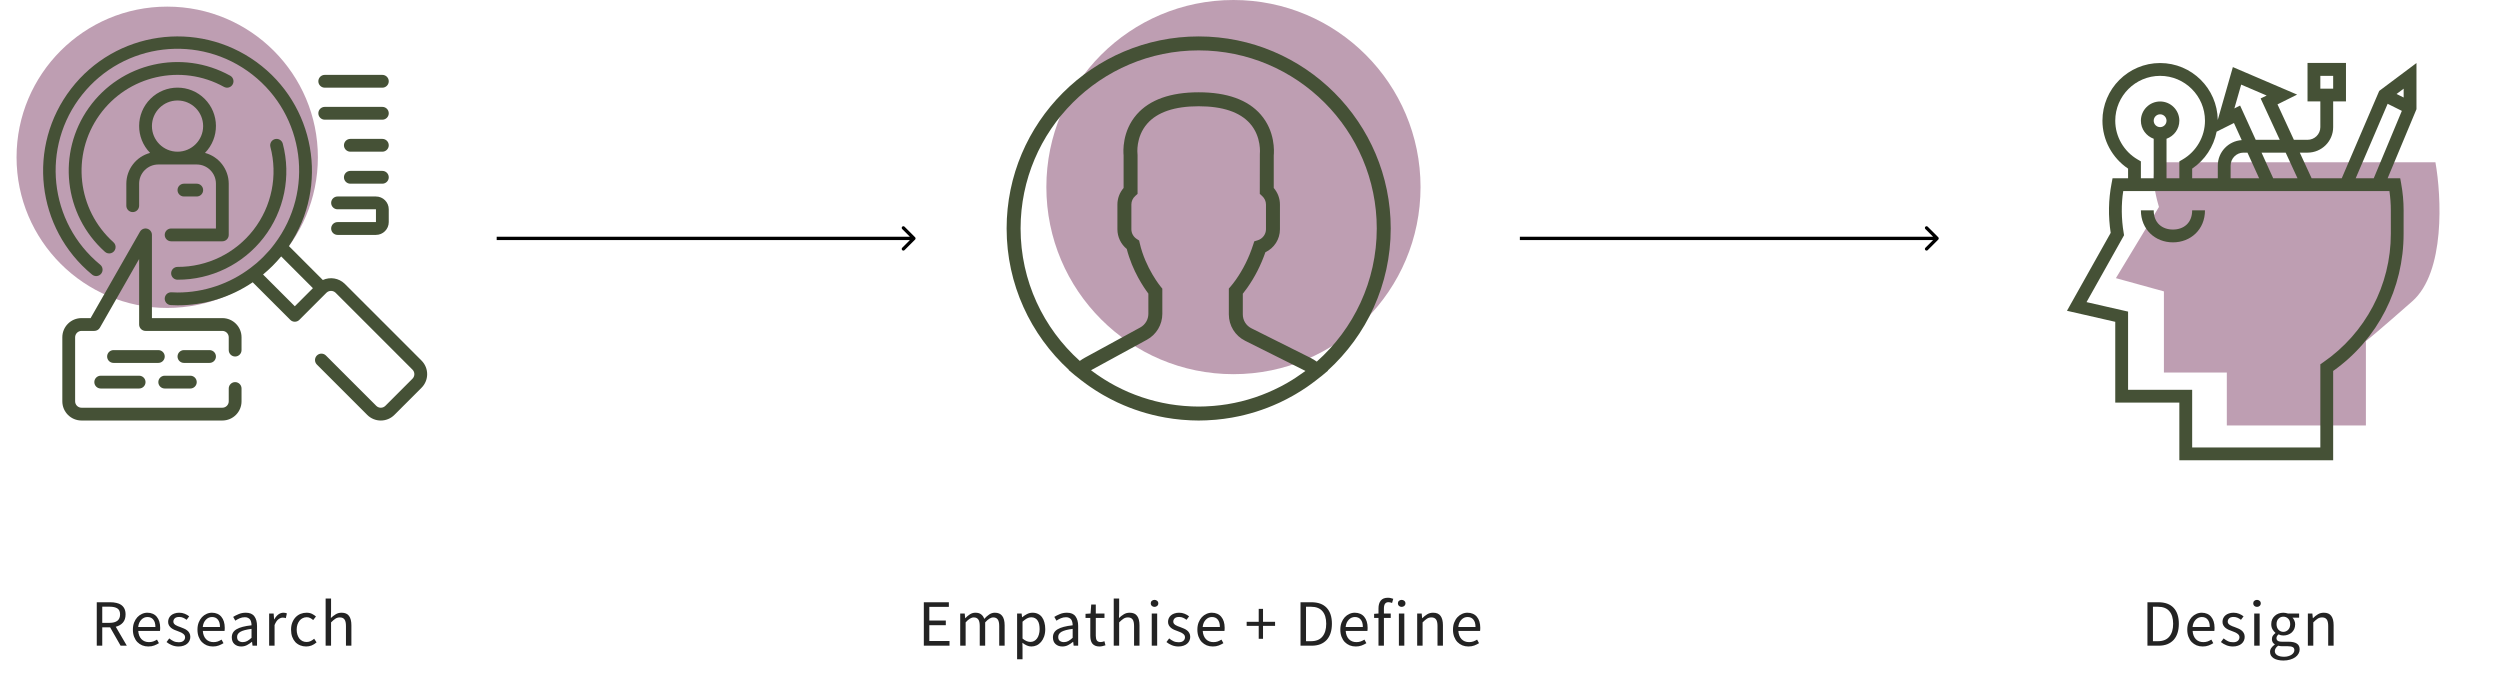 <svg width="755" height="210" viewBox="0 0 755 210" fill="none" xmlns="http://www.w3.org/2000/svg">
<circle cx="50.5" cy="47.5" r="45.5" fill="#BE9EB2"/>
<g clip-path="url(#clip0)">
<path d="M49.749 70.94C49.749 72.007 50.615 72.873 51.682 72.873H67.146C68.214 72.873 69.079 72.007 69.079 70.94V55.476C69.062 51.111 66.121 47.3 61.904 46.176C66.362 41.622 66.31 34.323 61.787 29.833C57.265 25.344 49.967 25.344 45.444 29.833C40.922 34.323 40.87 41.622 45.328 46.176C41.109 47.3 38.169 51.111 38.151 55.476V62.121C38.151 63.189 39.017 64.054 40.084 64.054C41.152 64.054 42.017 63.189 42.017 62.121V55.476C42.017 52.273 44.614 49.677 47.816 49.677H59.414C62.618 49.677 65.213 52.273 65.213 55.476V69.007H51.682C50.615 69.007 49.749 69.872 49.749 70.94ZM53.615 30.347C57.886 30.347 61.347 33.809 61.347 38.079C61.347 42.349 57.886 45.811 53.615 45.811C49.345 45.811 45.883 42.349 45.883 38.079C45.883 33.809 49.345 30.347 53.615 30.347Z" fill="#455136"/>
<path d="M59.414 59.342C60.482 59.342 61.347 58.476 61.347 57.409C61.347 56.341 60.482 55.476 59.414 55.476H55.548C54.481 55.476 53.615 56.341 53.615 57.409C53.615 58.476 54.481 59.342 55.548 59.342H59.414Z" fill="#455136"/>
<path d="M127.303 108.896L104.067 85.66C102.305 83.986 99.704 83.551 97.495 84.561L87.25 74.317C99.521 56.153 95.155 31.527 77.386 18.689C59.617 5.851 34.866 9.44 21.475 26.795C8.084 44.151 10.891 69.003 27.816 82.934C28.64 83.613 29.859 83.496 30.538 82.671C31.217 81.847 31.099 80.628 30.275 79.95C14.706 67.197 12.28 44.298 24.834 28.568C37.387 12.838 60.254 10.122 76.142 22.475C92.03 34.828 95.035 57.659 82.885 73.702C82.421 74.317 81.95 74.922 81.448 75.503C81.406 75.556 81.358 75.602 81.313 75.654C80.189 76.948 78.975 78.162 77.681 79.286C77.621 79.339 77.565 79.397 77.504 79.448C76.924 79.942 76.332 80.415 75.727 80.866C69.373 85.709 61.605 88.334 53.615 88.337C53.003 88.337 52.394 88.305 51.789 88.273C50.722 88.214 49.809 89.032 49.749 90.1C49.691 91.167 50.509 92.08 51.577 92.139C52.255 92.175 52.929 92.208 53.615 92.208C61.709 92.217 69.618 89.793 76.317 85.249L87.665 96.598C88.421 97.353 89.644 97.353 90.399 96.598L98.6 88.397C99.366 87.668 100.569 87.668 101.335 88.397L124.57 111.635C125.323 112.389 125.323 113.612 124.57 114.366L116.371 122.568C116.008 122.931 115.515 123.135 115.003 123.135C114.489 123.135 113.998 122.931 113.635 122.568L98.407 107.34C97.648 106.607 96.443 106.618 95.698 107.363C94.952 108.109 94.942 109.314 95.674 110.073L110.902 125.301C113.166 127.566 116.839 127.566 119.104 125.301L127.303 117.101C129.568 114.837 129.568 111.164 127.303 108.9V108.896ZM84.909 77.436L94.499 87.026L89.032 92.494L79.441 82.903C81.431 81.258 83.262 79.427 84.909 77.436Z" fill="#455136"/>
<path d="M53.615 80.605C52.548 80.605 51.682 81.47 51.682 82.538C51.682 83.605 52.548 84.471 53.615 84.471C63.789 84.504 73.4 79.808 79.626 71.762C85.852 63.716 87.986 53.234 85.402 43.395C85.135 42.361 84.081 41.739 83.046 42.006C82.013 42.272 81.391 43.328 81.658 44.361C83.945 53.042 82.066 62.295 76.572 69.395C71.077 76.497 62.594 80.639 53.615 80.605Z" fill="#455136"/>
<path d="M69.514 22.857C54.899 14.755 36.529 18.921 26.838 32.536C17.148 46.15 19.227 64.871 31.668 76.027C32.181 76.502 32.908 76.663 33.573 76.45C34.236 76.237 34.735 75.682 34.875 74.999C35.016 74.315 34.777 73.609 34.251 73.151C23.283 63.305 21.455 46.795 30.001 34.788C38.548 22.779 54.747 19.101 67.642 26.239C68.575 26.756 69.752 26.419 70.269 25.484C70.787 24.551 70.449 23.374 69.514 22.857Z" fill="#455136"/>
<path d="M30.419 113.465C29.352 113.465 28.486 114.331 28.486 115.398C28.486 116.466 29.352 117.331 30.419 117.331H42.017C43.085 117.331 43.95 116.466 43.95 115.398C43.95 114.331 43.085 113.465 42.017 113.465H30.419Z" fill="#455136"/>
<path d="M67.146 96.069H45.883V70.94C45.887 70.062 45.298 69.293 44.451 69.066C43.603 68.839 42.708 69.212 42.273 69.973L27.365 96.069H24.621C21.418 96.069 18.822 98.665 18.822 101.867V121.197C18.822 124.4 21.418 126.996 24.621 126.996H67.146C70.35 126.996 72.945 124.4 72.945 121.197V117.331C72.945 116.264 72.08 115.398 71.012 115.398C69.945 115.398 69.079 116.264 69.079 117.331V121.197C69.079 122.265 68.214 123.13 67.146 123.13H24.621C23.553 123.13 22.688 122.265 22.688 121.197V101.867C22.688 100.8 23.553 99.934 24.621 99.934H28.486C29.178 99.936 29.818 99.567 30.165 98.968L42.017 78.219V98.001C42.017 99.069 42.883 99.934 43.95 99.934H67.146C68.214 99.934 69.079 100.8 69.079 101.867V105.733C69.079 106.801 69.945 107.666 71.012 107.666C72.08 107.666 72.945 106.801 72.945 105.733V101.867C72.945 98.665 70.35 96.069 67.146 96.069Z" fill="#455136"/>
<path d="M49.749 107.666C49.749 106.599 48.884 105.733 47.816 105.733H34.285C33.218 105.733 32.352 106.599 32.352 107.666C32.352 108.734 33.218 109.599 34.285 109.599H47.816C48.884 109.599 49.749 108.734 49.749 107.666Z" fill="#455136"/>
<path d="M65.213 107.666C65.213 106.599 64.348 105.733 63.28 105.733H55.548C54.481 105.733 53.615 106.599 53.615 107.666C53.615 108.734 54.481 109.599 55.548 109.599H63.28C64.348 109.599 65.213 108.734 65.213 107.666Z" fill="#455136"/>
<path d="M49.749 117.331H57.481C58.549 117.331 59.414 116.466 59.414 115.398C59.414 114.331 58.549 113.465 57.481 113.465H49.749C48.682 113.465 47.816 114.331 47.816 115.398C47.816 116.466 48.682 117.331 49.749 117.331Z" fill="#455136"/>
<path d="M98.074 26.481H115.471C116.538 26.481 117.404 25.615 117.404 24.548C117.404 23.48 116.538 22.615 115.471 22.615H98.074C97.007 22.615 96.141 23.48 96.141 24.548C96.141 25.615 97.007 26.481 98.074 26.481Z" fill="#455136"/>
<path d="M98.074 36.146H115.471C116.538 36.146 117.404 35.28 117.404 34.213C117.404 33.145 116.538 32.28 115.471 32.28H98.074C97.007 32.28 96.141 33.145 96.141 34.213C96.141 35.28 97.007 36.146 98.074 36.146Z" fill="#455136"/>
<path d="M115.471 41.945H105.806C104.739 41.945 103.873 42.81 103.873 43.878C103.873 44.945 104.739 45.811 105.806 45.811H115.471C116.539 45.811 117.404 44.945 117.404 43.878C117.404 42.81 116.539 41.945 115.471 41.945Z" fill="#455136"/>
<path d="M115.471 51.61H105.806C104.739 51.61 103.873 52.475 103.873 53.543C103.873 54.61 104.739 55.476 105.806 55.476H115.471C116.539 55.476 117.404 54.61 117.404 53.543C117.404 52.475 116.539 51.61 115.471 51.61Z" fill="#455136"/>
<path d="M101.94 67.074C100.873 67.074 100.007 67.939 100.007 69.007C100.007 70.074 100.873 70.94 101.94 70.94H113.538C115.673 70.94 117.404 69.209 117.404 67.074V63.208C117.404 61.073 115.673 59.342 113.538 59.342H101.94C100.873 59.342 100.007 60.207 100.007 61.275C100.007 62.342 100.873 63.208 101.94 63.208H113.538V67.074H101.94Z" fill="#455136"/>
</g>
<path d="M29.221 195V181.88H33.322C33.988 181.88 34.602 181.947 35.161 182.08C35.735 182.2 36.221 182.407 36.621 182.7C37.035 182.993 37.355 183.373 37.581 183.84C37.808 184.307 37.922 184.88 37.922 185.56C37.922 186.587 37.655 187.407 37.121 188.02C36.588 188.633 35.868 189.053 34.962 189.28L38.301 195H36.422L33.261 189.46H30.881V195H29.221ZM30.881 188.1H33.081C34.108 188.1 34.895 187.893 35.441 187.48C35.988 187.053 36.261 186.413 36.261 185.56C36.261 184.693 35.988 184.087 35.441 183.74C34.895 183.393 34.108 183.22 33.081 183.22H30.881V188.1ZM44.793 195.24C44.14 195.24 43.526 195.127 42.953 194.9C42.393 194.66 41.9 194.327 41.473 193.9C41.06 193.46 40.733 192.927 40.493 192.3C40.253 191.673 40.133 190.96 40.133 190.16C40.133 189.36 40.253 188.647 40.493 188.02C40.746 187.38 41.073 186.84 41.473 186.4C41.886 185.96 42.353 185.627 42.873 185.4C43.393 185.16 43.933 185.04 44.493 185.04C45.106 185.04 45.653 185.147 46.133 185.36C46.626 185.573 47.033 185.88 47.353 186.28C47.686 186.68 47.94 187.16 48.113 187.72C48.286 188.28 48.373 188.907 48.373 189.6C48.373 189.773 48.366 189.947 48.353 190.12C48.353 190.28 48.34 190.42 48.313 190.54H41.753C41.82 191.58 42.14 192.407 42.713 193.02C43.3 193.62 44.06 193.92 44.993 193.92C45.46 193.92 45.886 193.853 46.273 193.72C46.673 193.573 47.053 193.387 47.413 193.16L47.993 194.24C47.566 194.507 47.093 194.74 46.573 194.94C46.053 195.14 45.46 195.24 44.793 195.24ZM41.733 189.36H46.933C46.933 188.373 46.72 187.627 46.293 187.12C45.88 186.6 45.293 186.34 44.533 186.34C44.186 186.34 43.853 186.407 43.533 186.54C43.226 186.673 42.946 186.873 42.693 187.14C42.44 187.393 42.226 187.707 42.053 188.08C41.893 188.453 41.786 188.88 41.733 189.36ZM53.915 195.24C53.221 195.24 52.561 195.113 51.935 194.86C51.308 194.607 50.761 194.287 50.295 193.9L51.115 192.8C51.541 193.147 51.975 193.427 52.415 193.64C52.868 193.853 53.388 193.96 53.975 193.96C54.615 193.96 55.095 193.813 55.415 193.52C55.735 193.227 55.895 192.867 55.895 192.44C55.895 192.187 55.828 191.967 55.695 191.78C55.561 191.593 55.388 191.433 55.175 191.3C54.975 191.153 54.741 191.027 54.475 190.92C54.208 190.813 53.941 190.707 53.675 190.6C53.328 190.48 52.981 190.347 52.635 190.2C52.288 190.04 51.975 189.853 51.695 189.64C51.428 189.413 51.208 189.153 51.035 188.86C50.861 188.567 50.775 188.213 50.775 187.8C50.775 187.413 50.848 187.053 50.995 186.72C51.155 186.373 51.375 186.08 51.655 185.84C51.948 185.587 52.301 185.393 52.715 185.26C53.128 185.113 53.595 185.04 54.115 185.04C54.728 185.04 55.288 185.147 55.795 185.36C56.315 185.573 56.761 185.833 57.135 186.14L56.355 187.18C56.021 186.927 55.675 186.72 55.315 186.56C54.955 186.4 54.561 186.32 54.135 186.32C53.521 186.32 53.068 186.46 52.775 186.74C52.495 187.02 52.355 187.347 52.355 187.72C52.355 187.947 52.415 188.147 52.535 188.32C52.655 188.48 52.815 188.627 53.015 188.76C53.215 188.88 53.441 188.993 53.695 189.1C53.961 189.193 54.235 189.293 54.515 189.4C54.861 189.533 55.208 189.673 55.555 189.82C55.915 189.967 56.235 190.153 56.515 190.38C56.795 190.593 57.021 190.86 57.195 191.18C57.381 191.5 57.475 191.887 57.475 192.34C57.475 192.74 57.395 193.113 57.235 193.46C57.088 193.807 56.861 194.113 56.555 194.38C56.261 194.647 55.888 194.853 55.435 195C54.995 195.16 54.488 195.24 53.915 195.24ZM64.294 195.24C63.64 195.24 63.027 195.127 62.454 194.9C61.894 194.66 61.4 194.327 60.974 193.9C60.56 193.46 60.234 192.927 59.994 192.3C59.754 191.673 59.634 190.96 59.634 190.16C59.634 189.36 59.754 188.647 59.994 188.02C60.247 187.38 60.574 186.84 60.974 186.4C61.387 185.96 61.854 185.627 62.374 185.4C62.894 185.16 63.434 185.04 63.994 185.04C64.607 185.04 65.154 185.147 65.634 185.36C66.127 185.573 66.534 185.88 66.854 186.28C67.187 186.68 67.44 187.16 67.614 187.72C67.787 188.28 67.874 188.907 67.874 189.6C67.874 189.773 67.867 189.947 67.854 190.12C67.854 190.28 67.84 190.42 67.814 190.54H61.254C61.32 191.58 61.64 192.407 62.214 193.02C62.8 193.62 63.56 193.92 64.494 193.92C64.96 193.92 65.387 193.853 65.774 193.72C66.174 193.573 66.554 193.387 66.914 193.16L67.494 194.24C67.067 194.507 66.594 194.74 66.074 194.94C65.554 195.14 64.96 195.24 64.294 195.24ZM61.234 189.36H66.434C66.434 188.373 66.22 187.627 65.794 187.12C65.38 186.6 64.794 186.34 64.034 186.34C63.687 186.34 63.354 186.407 63.034 186.54C62.727 186.673 62.447 186.873 62.194 187.14C61.94 187.393 61.727 187.707 61.554 188.08C61.394 188.453 61.287 188.88 61.234 189.36ZM72.842 195.24C72.029 195.24 71.349 195 70.802 194.52C70.269 194.04 70.002 193.36 70.002 192.48C70.002 191.413 70.475 190.6 71.422 190.04C72.369 189.467 73.882 189.067 75.962 188.84C75.962 188.533 75.929 188.233 75.862 187.94C75.809 187.647 75.709 187.387 75.562 187.16C75.415 186.933 75.209 186.753 74.942 186.62C74.689 186.473 74.362 186.4 73.962 186.4C73.402 186.4 72.875 186.507 72.382 186.72C71.889 186.933 71.449 187.173 71.062 187.44L70.422 186.3C70.875 186.007 71.429 185.727 72.082 185.46C72.735 185.18 73.455 185.04 74.242 185.04C75.429 185.04 76.289 185.407 76.822 186.14C77.355 186.86 77.622 187.827 77.622 189.04V195H76.262L76.122 193.84H76.062C75.595 194.227 75.095 194.56 74.562 194.84C74.029 195.107 73.455 195.24 72.842 195.24ZM73.322 193.92C73.789 193.92 74.229 193.813 74.642 193.6C75.055 193.373 75.495 193.047 75.962 192.62V189.92C75.149 190.027 74.462 190.153 73.902 190.3C73.355 190.447 72.909 190.62 72.562 190.82C72.229 191.02 71.982 191.253 71.822 191.52C71.675 191.773 71.602 192.053 71.602 192.36C71.602 192.92 71.769 193.32 72.102 193.56C72.435 193.8 72.842 193.92 73.322 193.92ZM81.28 195V185.28H82.64L82.78 187.04H82.84C83.174 186.427 83.574 185.94 84.04 185.58C84.52 185.22 85.04 185.04 85.6 185.04C85.987 185.04 86.334 185.107 86.64 185.24L86.32 186.68C86.16 186.627 86.014 186.587 85.88 186.56C85.747 186.533 85.58 186.52 85.38 186.52C84.967 186.52 84.534 186.687 84.08 187.02C83.64 187.353 83.254 187.933 82.92 188.76V195H81.28ZM92.459 195.24C91.819 195.24 91.219 195.127 90.659 194.9C90.099 194.673 89.612 194.347 89.198 193.92C88.799 193.48 88.478 192.947 88.239 192.32C88.012 191.68 87.898 190.96 87.898 190.16C87.898 189.347 88.025 188.627 88.278 188C88.532 187.36 88.872 186.82 89.299 186.38C89.725 185.94 90.219 185.607 90.778 185.38C91.352 185.153 91.952 185.04 92.579 185.04C93.219 185.04 93.765 185.153 94.219 185.38C94.672 185.607 95.072 185.873 95.418 186.18L94.579 187.26C94.299 187.007 93.999 186.8 93.678 186.64C93.372 186.48 93.025 186.4 92.638 186.4C92.198 186.4 91.792 186.493 91.418 186.68C91.045 186.853 90.725 187.107 90.459 187.44C90.192 187.773 89.978 188.173 89.819 188.64C89.672 189.093 89.599 189.6 89.599 190.16C89.599 190.72 89.672 191.227 89.819 191.68C89.965 192.133 90.165 192.527 90.418 192.86C90.685 193.18 91.005 193.433 91.379 193.62C91.752 193.793 92.159 193.88 92.599 193.88C93.052 193.88 93.465 193.787 93.838 193.6C94.225 193.4 94.572 193.167 94.879 192.9L95.599 194C95.159 194.387 94.672 194.693 94.138 194.92C93.605 195.133 93.045 195.24 92.459 195.24ZM98.34 195V180.76H99.98V184.64L99.92 186.64C100.386 186.2 100.873 185.827 101.38 185.52C101.886 185.2 102.48 185.04 103.16 185.04C104.186 185.04 104.933 185.36 105.4 186C105.88 186.64 106.12 187.587 106.12 188.84V195H104.48V189.06C104.48 188.14 104.333 187.48 104.04 187.08C103.746 186.667 103.28 186.46 102.64 186.46C102.133 186.46 101.686 186.587 101.3 186.84C100.913 187.093 100.473 187.467 99.98 187.96V195H98.34Z" fill="#232323"/>
<circle cx="372.5" cy="56.5" r="56.5" fill="#BE9EB2"/>
<path d="M420 69C420 37.02 393.98 11 362 11C330.02 11 304 37.02 304 69C304 85.892 311.264 101.117 322.826 111.726L322.771 111.774L324.652 113.361C324.775 113.464 324.907 113.548 325.03 113.649C326.029 114.478 327.065 115.265 328.12 116.026C328.461 116.273 328.803 116.52 329.151 116.76C330.277 117.537 331.433 118.273 332.614 118.971C332.871 119.123 333.131 119.27 333.39 119.418C334.683 120.154 336.003 120.848 337.355 121.485C337.454 121.531 337.556 121.573 337.655 121.62C342.061 123.668 346.764 125.171 351.682 126.059C351.811 126.083 351.94 126.106 352.07 126.129C353.597 126.393 355.141 126.603 356.704 126.745C356.894 126.762 357.084 126.772 357.276 126.789C358.832 126.918 360.406 127 362 127C363.58 127 365.138 126.918 366.686 126.793C366.883 126.776 367.079 126.766 367.275 126.749C368.825 126.608 370.356 126.403 371.868 126.144C371.999 126.121 372.132 126.097 372.263 126.072C377.107 125.203 381.743 123.733 386.092 121.738C386.252 121.664 386.415 121.594 386.575 121.518C387.876 120.907 389.148 120.247 390.395 119.544C390.705 119.369 391.013 119.192 391.321 119.011C392.455 118.342 393.571 117.644 394.655 116.902C395.045 116.636 395.427 116.355 395.813 116.077C396.739 115.411 397.648 114.723 398.532 114.004C398.728 113.846 398.939 113.709 399.131 113.546L401.06 111.935L401.003 111.886C412.667 101.273 420 85.978 420 69ZM308.218 69C308.218 39.344 332.344 15.218 362 15.218C391.656 15.218 415.782 39.344 415.782 69C415.782 84.981 408.769 99.348 397.667 109.206C397.047 108.777 396.422 108.394 395.783 108.073L377.926 99.145C376.323 98.344 375.327 96.732 375.327 94.942V88.705C375.741 88.195 376.177 87.617 376.629 86.982C378.94 83.717 380.794 80.085 382.146 76.177C384.818 74.908 386.543 72.246 386.543 69.24V61.764C386.543 59.935 385.873 58.161 384.673 56.767V46.924C384.782 45.83 385.17 39.652 380.701 34.556C376.814 30.119 370.523 27.873 362 27.873C353.477 27.873 347.186 30.119 343.299 34.554C338.83 39.65 339.218 45.827 339.327 46.922V56.765C338.129 58.159 337.457 59.933 337.457 61.762V69.238C337.457 71.56 338.498 73.727 340.283 75.188C341.991 81.88 345.507 86.946 346.806 88.663V94.767C346.806 96.488 345.868 98.07 344.355 98.896L327.679 107.993C327.147 108.282 326.62 108.619 326.093 108.997C315.128 99.143 308.218 84.865 308.218 69ZM393.55 112.515C392.812 113.05 392.061 113.569 391.299 114.065C390.949 114.293 390.601 114.521 390.245 114.742C389.249 115.358 388.237 115.944 387.204 116.493C386.976 116.613 386.746 116.727 386.516 116.845C384.141 118.062 381.684 119.108 379.16 119.958C379.071 119.987 378.982 120.019 378.892 120.048C377.569 120.487 376.23 120.877 374.876 121.213C374.872 121.213 374.868 121.215 374.863 121.215C373.497 121.552 372.113 121.833 370.721 122.063C370.683 122.069 370.645 122.077 370.607 122.084C369.297 122.297 367.977 122.451 366.653 122.567C366.419 122.588 366.184 122.603 365.948 122.619C364.638 122.719 363.322 122.782 362 122.782C360.663 122.782 359.33 122.716 358.003 122.617C357.773 122.6 357.543 122.586 357.316 122.565C355.979 122.446 354.648 122.288 353.33 122.073C353.27 122.063 353.211 122.052 353.152 122.042C350.364 121.575 347.62 120.89 344.948 119.994C344.866 119.966 344.781 119.937 344.699 119.909C343.373 119.458 342.061 118.958 340.772 118.405C340.764 118.401 340.753 118.397 340.745 118.393C339.526 117.868 338.33 117.286 337.149 116.672C336.995 116.592 336.839 116.516 336.687 116.433C335.609 115.858 334.554 115.235 333.515 114.586C333.207 114.392 332.901 114.196 332.597 113.997C331.64 113.371 330.695 112.719 329.775 112.03C329.68 111.958 329.59 111.882 329.495 111.81C329.562 111.772 329.63 111.734 329.697 111.696L346.374 102.6C349.242 101.035 351.024 98.034 351.024 94.767L351.022 87.17L350.537 86.584C350.491 86.531 345.931 80.984 344.208 73.473L344.016 72.638L343.297 72.172C342.282 71.516 341.675 70.419 341.675 69.236V61.76C341.675 60.779 342.09 59.865 342.849 59.18L343.545 58.552V46.804L343.526 46.528C343.52 46.477 342.898 41.405 346.471 37.332C349.521 33.856 354.747 32.091 362 32.091C369.226 32.091 374.435 33.842 377.493 37.292C381.062 41.322 380.478 46.49 380.474 46.532L380.455 58.556L381.151 59.184C381.908 59.868 382.325 60.783 382.325 61.764V69.24C382.325 70.744 381.302 72.109 379.834 72.562L378.786 72.885L378.449 73.929C377.204 77.795 375.433 81.366 373.185 84.542C372.632 85.322 372.094 86.014 371.632 86.543L371.109 87.14V94.942C371.109 98.342 372.999 101.4 376.04 102.918L393.898 111.846C394.012 111.903 394.124 111.962 394.235 112.021C394.01 112.192 393.778 112.35 393.55 112.515Z" fill="#455136"/>
<path d="M278.995 195V181.88H286.555V183.28H280.655V187.4H285.635V188.82H280.655V193.58H286.755V195H278.995ZM289.982 195V185.28H291.342L291.482 186.68H291.542C291.968 186.213 292.428 185.827 292.922 185.52C293.428 185.2 293.975 185.04 294.562 185.04C295.308 185.04 295.888 185.207 296.302 185.54C296.728 185.86 297.042 186.313 297.242 186.9C297.748 186.34 298.255 185.893 298.762 185.56C299.282 185.213 299.842 185.04 300.442 185.04C301.442 185.04 302.182 185.36 302.662 186C303.155 186.64 303.402 187.587 303.402 188.84V195H301.762V189.06C301.762 188.14 301.615 187.48 301.322 187.08C301.028 186.667 300.575 186.46 299.962 186.46C299.228 186.46 298.415 186.96 297.522 187.96V195H295.882V189.06C295.882 188.14 295.735 187.48 295.442 187.08C295.148 186.667 294.688 186.46 294.062 186.46C293.328 186.46 292.515 186.96 291.622 187.96V195H289.982ZM307.164 199.1V185.28H308.524L308.664 186.4H308.724C309.164 186.027 309.644 185.707 310.164 185.44C310.697 185.173 311.25 185.04 311.824 185.04C312.45 185.04 313.004 185.16 313.484 185.4C313.964 185.627 314.364 185.96 314.684 186.4C315.004 186.827 315.244 187.347 315.404 187.96C315.577 188.56 315.664 189.24 315.664 190C315.664 190.827 315.55 191.567 315.324 192.22C315.097 192.86 314.79 193.407 314.404 193.86C314.017 194.313 313.57 194.66 313.064 194.9C312.557 195.127 312.024 195.24 311.464 195.24C311.01 195.24 310.557 195.14 310.104 194.94C309.664 194.74 309.217 194.467 308.764 194.12L308.804 195.82V199.1H307.164ZM311.184 193.86C311.584 193.86 311.95 193.773 312.284 193.6C312.63 193.413 312.924 193.16 313.164 192.84C313.417 192.507 313.61 192.1 313.744 191.62C313.89 191.14 313.964 190.6 313.964 190C313.964 189.467 313.917 188.98 313.824 188.54C313.73 188.1 313.577 187.727 313.364 187.42C313.164 187.1 312.897 186.853 312.564 186.68C312.244 186.507 311.857 186.42 311.404 186.42C310.99 186.42 310.57 186.533 310.144 186.76C309.73 186.987 309.284 187.313 308.804 187.74V192.84C309.244 193.213 309.67 193.48 310.084 193.64C310.497 193.787 310.864 193.86 311.184 193.86ZM320.824 195.24C320.011 195.24 319.331 195 318.784 194.52C318.251 194.04 317.984 193.36 317.984 192.48C317.984 191.413 318.457 190.6 319.404 190.04C320.351 189.467 321.864 189.067 323.944 188.84C323.944 188.533 323.911 188.233 323.844 187.94C323.791 187.647 323.691 187.387 323.544 187.16C323.397 186.933 323.191 186.753 322.924 186.62C322.671 186.473 322.344 186.4 321.944 186.4C321.384 186.4 320.857 186.507 320.364 186.72C319.871 186.933 319.431 187.173 319.044 187.44L318.404 186.3C318.857 186.007 319.411 185.727 320.064 185.46C320.717 185.18 321.437 185.04 322.224 185.04C323.411 185.04 324.271 185.407 324.804 186.14C325.337 186.86 325.604 187.827 325.604 189.04V195H324.244L324.104 193.84H324.044C323.577 194.227 323.077 194.56 322.544 194.84C322.011 195.107 321.437 195.24 320.824 195.24ZM321.304 193.92C321.771 193.92 322.211 193.813 322.624 193.6C323.037 193.373 323.477 193.047 323.944 192.62V189.92C323.131 190.027 322.444 190.153 321.884 190.3C321.337 190.447 320.891 190.62 320.544 190.82C320.211 191.02 319.964 191.253 319.804 191.52C319.657 191.773 319.584 192.053 319.584 192.36C319.584 192.92 319.751 193.32 320.084 193.56C320.417 193.8 320.824 193.92 321.304 193.92ZM332.049 195.24C331.529 195.24 331.089 195.16 330.729 195C330.382 194.84 330.095 194.62 329.869 194.34C329.655 194.06 329.502 193.72 329.409 193.32C329.315 192.92 329.269 192.48 329.269 192V186.62H327.829V185.38L329.349 185.28L329.549 182.56H330.929V185.28H333.549V186.62H330.929V192.02C330.929 192.62 331.035 193.087 331.249 193.42C331.475 193.74 331.869 193.9 332.429 193.9C332.602 193.9 332.789 193.873 332.989 193.82C333.189 193.767 333.369 193.707 333.529 193.64L333.849 194.88C333.582 194.973 333.289 195.053 332.969 195.12C332.662 195.2 332.355 195.24 332.049 195.24ZM336.347 195V180.76H337.987V184.64L337.927 186.64C338.393 186.2 338.88 185.827 339.387 185.52C339.893 185.2 340.487 185.04 341.167 185.04C342.193 185.04 342.94 185.36 343.407 186C343.887 186.64 344.127 187.587 344.127 188.84V195H342.487V189.06C342.487 188.14 342.34 187.48 342.047 187.08C341.753 186.667 341.287 186.46 340.647 186.46C340.14 186.46 339.693 186.587 339.307 186.84C338.92 187.093 338.48 187.467 337.987 187.96V195H336.347ZM347.826 195V185.28H349.466V195H347.826ZM348.666 183.28C348.346 183.28 348.072 183.18 347.846 182.98C347.632 182.78 347.526 182.527 347.526 182.22C347.526 181.9 347.632 181.647 347.846 181.46C348.072 181.26 348.346 181.16 348.666 181.16C348.986 181.16 349.252 181.26 349.466 181.46C349.692 181.647 349.806 181.9 349.806 182.22C349.806 182.527 349.692 182.78 349.466 182.98C349.252 183.18 348.986 183.28 348.666 183.28ZM355.887 195.24C355.194 195.24 354.534 195.113 353.907 194.86C353.281 194.607 352.734 194.287 352.267 193.9L353.087 192.8C353.514 193.147 353.947 193.427 354.387 193.64C354.841 193.853 355.361 193.96 355.947 193.96C356.587 193.96 357.067 193.813 357.387 193.52C357.707 193.227 357.867 192.867 357.867 192.44C357.867 192.187 357.801 191.967 357.667 191.78C357.534 191.593 357.361 191.433 357.147 191.3C356.947 191.153 356.714 191.027 356.447 190.92C356.181 190.813 355.914 190.707 355.647 190.6C355.301 190.48 354.954 190.347 354.607 190.2C354.261 190.04 353.947 189.853 353.667 189.64C353.401 189.413 353.181 189.153 353.007 188.86C352.834 188.567 352.747 188.213 352.747 187.8C352.747 187.413 352.821 187.053 352.967 186.72C353.127 186.373 353.347 186.08 353.627 185.84C353.921 185.587 354.274 185.393 354.687 185.26C355.101 185.113 355.567 185.04 356.087 185.04C356.701 185.04 357.261 185.147 357.767 185.36C358.287 185.573 358.734 185.833 359.107 186.14L358.327 187.18C357.994 186.927 357.647 186.72 357.287 186.56C356.927 186.4 356.534 186.32 356.107 186.32C355.494 186.32 355.041 186.46 354.747 186.74C354.467 187.02 354.327 187.347 354.327 187.72C354.327 187.947 354.387 188.147 354.507 188.32C354.627 188.48 354.787 188.627 354.987 188.76C355.187 188.88 355.414 188.993 355.667 189.1C355.934 189.193 356.207 189.293 356.487 189.4C356.834 189.533 357.181 189.673 357.527 189.82C357.887 189.967 358.207 190.153 358.487 190.38C358.767 190.593 358.994 190.86 359.167 191.18C359.354 191.5 359.447 191.887 359.447 192.34C359.447 192.74 359.367 193.113 359.207 193.46C359.061 193.807 358.834 194.113 358.527 194.38C358.234 194.647 357.861 194.853 357.407 195C356.967 195.16 356.461 195.24 355.887 195.24ZM366.266 195.24C365.613 195.24 365 195.127 364.426 194.9C363.866 194.66 363.373 194.327 362.946 193.9C362.533 193.46 362.206 192.927 361.966 192.3C361.726 191.673 361.606 190.96 361.606 190.16C361.606 189.36 361.726 188.647 361.966 188.02C362.22 187.38 362.546 186.84 362.946 186.4C363.36 185.96 363.826 185.627 364.346 185.4C364.866 185.16 365.406 185.04 365.966 185.04C366.58 185.04 367.126 185.147 367.606 185.36C368.1 185.573 368.506 185.88 368.826 186.28C369.16 186.68 369.413 187.16 369.586 187.72C369.76 188.28 369.846 188.907 369.846 189.6C369.846 189.773 369.84 189.947 369.826 190.12C369.826 190.28 369.813 190.42 369.786 190.54H363.226C363.293 191.58 363.613 192.407 364.186 193.02C364.773 193.62 365.533 193.92 366.466 193.92C366.933 193.92 367.36 193.853 367.746 193.72C368.146 193.573 368.526 193.387 368.886 193.16L369.466 194.24C369.04 194.507 368.566 194.74 368.046 194.94C367.526 195.14 366.933 195.24 366.266 195.24ZM363.206 189.36H368.406C368.406 188.373 368.193 187.627 367.766 187.12C367.353 186.6 366.766 186.34 366.006 186.34C365.66 186.34 365.326 186.407 365.006 186.54C364.7 186.673 364.42 186.873 364.166 187.14C363.913 187.393 363.7 187.707 363.526 188.08C363.366 188.453 363.26 188.88 363.206 189.36ZM380.132 192.92V189.02H376.492V187.78H380.132V183.88H381.432V187.78H385.072V189.02H381.432V192.92H380.132ZM392.757 195V181.88H396.037C398.064 181.88 399.604 182.44 400.657 183.56C401.711 184.68 402.237 186.287 402.237 188.38C402.237 189.42 402.104 190.353 401.837 191.18C401.571 191.993 401.177 192.687 400.657 193.26C400.137 193.82 399.497 194.253 398.737 194.56C397.977 194.853 397.104 195 396.117 195H392.757ZM394.417 193.64H395.917C397.451 193.64 398.597 193.18 399.357 192.26C400.131 191.34 400.517 190.047 400.517 188.38C400.517 186.713 400.131 185.44 399.357 184.56C398.597 183.68 397.451 183.24 395.917 183.24H394.417V193.64ZM409.442 195.24C408.789 195.24 408.175 195.127 407.602 194.9C407.042 194.66 406.549 194.327 406.122 193.9C405.709 193.46 405.382 192.927 405.142 192.3C404.902 191.673 404.782 190.96 404.782 190.16C404.782 189.36 404.902 188.647 405.142 188.02C405.395 187.38 405.722 186.84 406.122 186.4C406.535 185.96 407.002 185.627 407.522 185.4C408.042 185.16 408.582 185.04 409.142 185.04C409.755 185.04 410.302 185.147 410.782 185.36C411.275 185.573 411.682 185.88 412.002 186.28C412.335 186.68 412.589 187.16 412.762 187.72C412.935 188.28 413.022 188.907 413.022 189.6C413.022 189.773 413.015 189.947 413.002 190.12C413.002 190.28 412.989 190.42 412.962 190.54H406.402C406.469 191.58 406.789 192.407 407.362 193.02C407.949 193.62 408.709 193.92 409.642 193.92C410.109 193.92 410.535 193.853 410.922 193.72C411.322 193.573 411.702 193.387 412.062 193.16L412.642 194.24C412.215 194.507 411.742 194.74 411.222 194.94C410.702 195.14 410.109 195.24 409.442 195.24ZM406.382 189.36H411.582C411.582 188.373 411.369 187.627 410.942 187.12C410.529 186.6 409.942 186.34 409.182 186.34C408.835 186.34 408.502 186.407 408.182 186.54C407.875 186.673 407.595 186.873 407.342 187.14C407.089 187.393 406.875 187.707 406.702 188.08C406.542 188.453 406.435 188.88 406.382 189.36ZM416.304 195V186.62H414.984V185.38L416.304 185.28V183.74C416.304 182.74 416.531 181.953 416.984 181.38C417.451 180.807 418.171 180.52 419.144 180.52C419.451 180.52 419.737 180.553 420.004 180.62C420.284 180.673 420.537 180.747 420.764 180.84L420.404 182.1C420.044 181.94 419.677 181.86 419.304 181.86C418.397 181.86 417.944 182.487 417.944 183.74V185.28H420.004V186.62H417.944V195H416.304ZM422.464 195V185.28H424.104V195H422.464ZM423.304 183.28C422.984 183.28 422.71 183.18 422.484 182.98C422.27 182.78 422.164 182.527 422.164 182.22C422.164 181.9 422.27 181.647 422.484 181.46C422.71 181.26 422.984 181.16 423.304 181.16C423.624 181.16 423.89 181.26 424.104 181.46C424.33 181.647 424.444 181.9 424.444 182.22C424.444 182.527 424.33 182.78 424.104 182.98C423.89 183.18 423.624 183.28 423.304 183.28ZM427.986 195V185.28H429.346L429.486 186.68H429.546C430.012 186.213 430.499 185.827 431.006 185.52C431.526 185.2 432.126 185.04 432.806 185.04C433.832 185.04 434.579 185.36 435.046 186C435.526 186.64 435.766 187.587 435.766 188.84V195H434.126V189.06C434.126 188.14 433.979 187.48 433.686 187.08C433.392 186.667 432.926 186.46 432.286 186.46C431.779 186.46 431.332 186.587 430.946 186.84C430.559 187.093 430.119 187.467 429.626 187.96V195H427.986ZM443.463 195.24C442.81 195.24 442.197 195.127 441.623 194.9C441.063 194.66 440.57 194.327 440.143 193.9C439.73 193.46 439.403 192.927 439.163 192.3C438.923 191.673 438.803 190.96 438.803 190.16C438.803 189.36 438.923 188.647 439.163 188.02C439.417 187.38 439.743 186.84 440.143 186.4C440.557 185.96 441.023 185.627 441.543 185.4C442.063 185.16 442.603 185.04 443.163 185.04C443.777 185.04 444.323 185.147 444.803 185.36C445.297 185.573 445.703 185.88 446.023 186.28C446.357 186.68 446.61 187.16 446.783 187.72C446.957 188.28 447.043 188.907 447.043 189.6C447.043 189.773 447.037 189.947 447.023 190.12C447.023 190.28 447.01 190.42 446.983 190.54H440.423C440.49 191.58 440.81 192.407 441.383 193.02C441.97 193.62 442.73 193.92 443.663 193.92C444.13 193.92 444.557 193.853 444.943 193.72C445.343 193.573 445.723 193.387 446.083 193.16L446.663 194.24C446.237 194.507 445.763 194.74 445.243 194.94C444.723 195.14 444.13 195.24 443.463 195.24ZM440.403 189.36H445.603C445.603 188.373 445.39 187.627 444.963 187.12C444.55 186.6 443.963 186.34 443.203 186.34C442.857 186.34 442.523 186.407 442.203 186.54C441.897 186.673 441.617 186.873 441.363 187.14C441.11 187.393 440.897 187.707 440.723 188.08C440.563 188.453 440.457 188.88 440.403 189.36Z" fill="#232323"/>
<path d="M735.5 49H652C651.667 49 650.9 49.7 650.5 52.5C650.1 55.3 651.333 60.333 652 62.5L639 84L653.5 88V112.5H672.5V128.5H714.5V103C715 102.667 718.5 99.8 728.5 91C738.5 82.2 737.333 59.333 735.5 49Z" fill="#BE9EB2"/>
<path d="M729.775 19.037L718.524 27.458L707.209 53.839H698.11L694.538 46.097H696.872C701.142 46.097 704.614 42.662 704.614 38.392V30.613H708.485V19H696.872V30.613H700.743V38.392C700.743 40.525 699.007 42.226 696.872 42.226H692.751L687.804 31.523L693.73 28.569L674.325 20.258L669.763 36.224C669.639 26.725 661.884 19.035 652.355 19.035C642.75 19.035 634.936 26.849 634.936 36.454C634.936 42.259 637.876 47.703 642.678 50.922V53.839H637.99L637.688 55.426C636.748 60.305 636.66 65.32 637.429 70.321L624.225 93.857L638.807 97.188V121.581H658.162V139H704.614V112.029C718.162 102.445 725.9 87.034 725.888 70.594L725.892 63.534C725.892 60.872 725.647 58.138 725.151 55.443L724.865 53.839H721.065L729.775 32.972V19.037ZM700.742 26.779V22.908H704.614V26.779H700.742ZM693.847 53.839H686.505L682.987 46.096H690.274L693.847 53.839ZM676.837 25.552L684.531 28.848L682.716 29.738L688.487 42.226H681.227L676.51 31.873L674.778 32.748L676.837 25.552ZM682.253 53.839H673.646V50.005C673.646 47.87 675.382 46.097 677.517 46.097H678.734L682.253 53.839ZM674.652 37.149L677 42.315C672.974 42.586 669.775 45.911 669.775 50.005V53.839H662.033V50.922C665.906 48.326 668.534 44.276 669.42 39.764L674.652 37.149ZM638.807 36.456C638.807 28.987 644.887 22.908 652.356 22.908C659.825 22.908 665.904 28.987 665.904 36.456C665.904 41.264 663.307 45.756 659.128 48.178L658.162 48.735V53.839H654.291V41.904C656.538 41.103 658.162 38.974 658.162 36.454C658.162 33.253 655.557 30.647 652.356 30.647C649.154 30.647 646.549 33.253 646.549 36.454C646.549 38.974 648.173 41.103 650.42 41.905V53.839H646.549V48.735L645.583 48.175C641.405 45.754 638.807 41.264 638.807 36.456ZM652.356 38.392C651.287 38.392 650.42 37.522 650.42 36.456C650.42 35.388 651.287 34.521 652.356 34.521C653.424 34.521 654.291 35.388 654.291 36.456C654.291 37.525 653.424 38.392 652.356 38.392ZM721.607 57.71C721.888 59.645 722.029 61.608 722.029 63.516L722.033 70.591C722.045 86.096 714.394 100.616 701.594 109.428L700.743 110.009V135.129H662.033V117.71H642.678V94.101L630.134 91.238L641.464 71.038L641.354 70.347C640.634 66.112 640.594 61.581 641.219 57.71H642.678H662.033H721.607ZM716.871 53.839H711.419L721.067 31.344L725.358 33.481L716.871 53.839ZM725.904 29.451L723.763 28.381L725.904 26.779V29.451Z" fill="#455136"/>
<path d="M656.227 69.323C653.025 69.323 650.42 67.387 650.42 63.516H646.549C646.549 69.323 650.89 73.194 656.227 73.194C661.563 73.194 665.904 69.323 665.904 63.516H662.033C662.033 67.387 659.428 69.323 656.227 69.323Z" fill="#455136"/>
<path d="M648.529 195V181.88H651.809C653.835 181.88 655.375 182.44 656.429 183.56C657.482 184.68 658.009 186.287 658.009 188.38C658.009 189.42 657.875 190.353 657.609 191.18C657.342 191.993 656.949 192.687 656.429 193.26C655.909 193.82 655.269 194.253 654.509 194.56C653.749 194.853 652.875 195 651.889 195H648.529ZM650.189 193.64H651.689C653.222 193.64 654.369 193.18 655.129 192.26C655.902 191.34 656.289 190.047 656.289 188.38C656.289 186.713 655.902 185.44 655.129 184.56C654.369 183.68 653.222 183.24 651.689 183.24H650.189V193.64ZM665.213 195.24C664.56 195.24 663.947 195.127 663.373 194.9C662.813 194.66 662.32 194.327 661.893 193.9C661.48 193.46 661.153 192.927 660.913 192.3C660.673 191.673 660.553 190.96 660.553 190.16C660.553 189.36 660.673 188.647 660.913 188.02C661.167 187.38 661.493 186.84 661.893 186.4C662.307 185.96 662.773 185.627 663.293 185.4C663.813 185.16 664.353 185.04 664.913 185.04C665.527 185.04 666.073 185.147 666.553 185.36C667.047 185.573 667.453 185.88 667.773 186.28C668.107 186.68 668.36 187.16 668.533 187.72C668.707 188.28 668.793 188.907 668.793 189.6C668.793 189.773 668.787 189.947 668.773 190.12C668.773 190.28 668.76 190.42 668.733 190.54H662.173C662.24 191.58 662.56 192.407 663.133 193.02C663.72 193.62 664.48 193.92 665.413 193.92C665.88 193.92 666.307 193.853 666.693 193.72C667.093 193.573 667.473 193.387 667.833 193.16L668.413 194.24C667.987 194.507 667.513 194.74 666.993 194.94C666.473 195.14 665.88 195.24 665.213 195.24ZM662.153 189.36H667.353C667.353 188.373 667.14 187.627 666.713 187.12C666.3 186.6 665.713 186.34 664.953 186.34C664.607 186.34 664.273 186.407 663.953 186.54C663.647 186.673 663.367 186.873 663.113 187.14C662.86 187.393 662.647 187.707 662.473 188.08C662.313 188.453 662.207 188.88 662.153 189.36ZM674.335 195.24C673.642 195.24 672.982 195.113 672.355 194.86C671.728 194.607 671.182 194.287 670.715 193.9L671.535 192.8C671.962 193.147 672.395 193.427 672.835 193.64C673.288 193.853 673.808 193.96 674.395 193.96C675.035 193.96 675.515 193.813 675.835 193.52C676.155 193.227 676.315 192.867 676.315 192.44C676.315 192.187 676.248 191.967 676.115 191.78C675.982 191.593 675.808 191.433 675.595 191.3C675.395 191.153 675.162 191.027 674.895 190.92C674.628 190.813 674.362 190.707 674.095 190.6C673.748 190.48 673.402 190.347 673.055 190.2C672.708 190.04 672.395 189.853 672.115 189.64C671.848 189.413 671.628 189.153 671.455 188.86C671.282 188.567 671.195 188.213 671.195 187.8C671.195 187.413 671.268 187.053 671.415 186.72C671.575 186.373 671.795 186.08 672.075 185.84C672.368 185.587 672.722 185.393 673.135 185.26C673.548 185.113 674.015 185.04 674.535 185.04C675.148 185.04 675.708 185.147 676.215 185.36C676.735 185.573 677.182 185.833 677.555 186.14L676.775 187.18C676.442 186.927 676.095 186.72 675.735 186.56C675.375 186.4 674.982 186.32 674.555 186.32C673.942 186.32 673.488 186.46 673.195 186.74C672.915 187.02 672.775 187.347 672.775 187.72C672.775 187.947 672.835 188.147 672.955 188.32C673.075 188.48 673.235 188.627 673.435 188.76C673.635 188.88 673.862 188.993 674.115 189.1C674.382 189.193 674.655 189.293 674.935 189.4C675.282 189.533 675.628 189.673 675.975 189.82C676.335 189.967 676.655 190.153 676.935 190.38C677.215 190.593 677.442 190.86 677.615 191.18C677.802 191.5 677.895 191.887 677.895 192.34C677.895 192.74 677.815 193.113 677.655 193.46C677.508 193.807 677.282 194.113 676.975 194.38C676.682 194.647 676.308 194.853 675.855 195C675.415 195.16 674.908 195.24 674.335 195.24ZM680.774 195V185.28H682.414V195H680.774ZM681.614 183.28C681.294 183.28 681.021 183.18 680.794 182.98C680.581 182.78 680.474 182.527 680.474 182.22C680.474 181.9 680.581 181.647 680.794 181.46C681.021 181.26 681.294 181.16 681.614 181.16C681.934 181.16 682.201 181.26 682.414 181.46C682.641 181.647 682.754 181.9 682.754 182.22C682.754 182.527 682.641 182.78 682.414 182.98C682.201 183.18 681.934 183.28 681.614 183.28ZM689.576 199.48C688.976 199.48 688.429 199.42 687.936 199.3C687.443 199.193 687.016 199.027 686.656 198.8C686.309 198.573 686.036 198.3 685.836 197.98C685.649 197.66 685.556 197.287 685.556 196.86C685.556 196.447 685.683 196.053 685.936 195.68C686.189 195.307 686.536 194.967 686.976 194.66V194.58C686.736 194.433 686.529 194.233 686.356 193.98C686.196 193.713 686.116 193.387 686.116 193C686.116 192.587 686.229 192.227 686.456 191.92C686.683 191.613 686.923 191.373 687.176 191.2V191.12C686.856 190.853 686.563 190.5 686.296 190.06C686.043 189.607 685.916 189.087 685.916 188.5C685.916 187.967 686.009 187.487 686.196 187.06C686.396 186.633 686.663 186.273 686.996 185.98C687.329 185.673 687.716 185.44 688.156 185.28C688.609 185.12 689.083 185.04 689.576 185.04C689.843 185.04 690.089 185.067 690.316 185.12C690.556 185.16 690.769 185.213 690.956 185.28H694.336V186.54H692.336C692.563 186.767 692.749 187.053 692.896 187.4C693.056 187.747 693.136 188.127 693.136 188.54C693.136 189.06 693.043 189.533 692.856 189.96C692.669 190.373 692.416 190.727 692.096 191.02C691.776 191.3 691.396 191.52 690.956 191.68C690.529 191.84 690.069 191.92 689.576 191.92C689.336 191.92 689.089 191.893 688.836 191.84C688.583 191.773 688.343 191.687 688.116 191.58C687.943 191.727 687.796 191.893 687.676 192.08C687.556 192.253 687.496 192.473 687.496 192.74C687.496 193.047 687.616 193.3 687.856 193.5C688.096 193.7 688.549 193.8 689.216 193.8H691.096C692.229 193.8 693.076 193.987 693.636 194.36C694.209 194.72 694.496 195.307 694.496 196.12C694.496 196.573 694.383 197 694.156 197.4C693.929 197.813 693.603 198.173 693.176 198.48C692.749 198.787 692.229 199.027 691.616 199.2C691.016 199.387 690.336 199.48 689.576 199.48ZM689.576 190.82C689.856 190.82 690.116 190.767 690.356 190.66C690.609 190.553 690.829 190.4 691.016 190.2C691.216 190 691.369 189.76 691.476 189.48C691.583 189.187 691.636 188.86 691.636 188.5C691.636 187.78 691.436 187.227 691.036 186.84C690.636 186.44 690.149 186.24 689.576 186.24C689.003 186.24 688.516 186.44 688.116 186.84C687.716 187.227 687.516 187.78 687.516 188.5C687.516 188.86 687.569 189.187 687.676 189.48C687.783 189.76 687.929 190 688.116 190.2C688.316 190.4 688.536 190.553 688.776 190.66C689.029 190.767 689.296 190.82 689.576 190.82ZM689.816 198.34C690.283 198.34 690.703 198.28 691.076 198.16C691.463 198.053 691.789 197.907 692.056 197.72C692.323 197.547 692.529 197.34 692.676 197.1C692.823 196.86 692.896 196.613 692.896 196.36C692.896 195.907 692.729 195.593 692.396 195.42C692.063 195.247 691.576 195.16 690.936 195.16H689.256C689.069 195.16 688.863 195.147 688.636 195.12C688.423 195.107 688.209 195.067 687.996 195C687.649 195.253 687.396 195.52 687.236 195.8C687.076 196.08 686.996 196.36 686.996 196.64C686.996 197.16 687.243 197.573 687.736 197.88C688.243 198.187 688.936 198.34 689.816 198.34ZM696.974 195V185.28H698.334L698.474 186.68H698.534C699.001 186.213 699.487 185.827 699.994 185.52C700.514 185.2 701.114 185.04 701.794 185.04C702.821 185.04 703.567 185.36 704.034 186C704.514 186.64 704.754 187.587 704.754 188.84V195H703.114V189.06C703.114 188.14 702.967 187.48 702.674 187.08C702.381 186.667 701.914 186.46 701.274 186.46C700.767 186.46 700.321 186.587 699.934 186.84C699.547 187.093 699.107 187.467 698.614 187.96V195H696.974Z" fill="#232323"/>
<path d="M276.354 72.354C276.549 72.158 276.549 71.842 276.354 71.646L273.172 68.465C272.976 68.269 272.66 68.269 272.464 68.465C272.269 68.66 272.269 68.976 272.464 69.172L275.293 72L272.464 74.828C272.269 75.024 272.269 75.34 272.464 75.535C272.66 75.731 272.976 75.731 273.172 75.535L276.354 72.354ZM150 72.5H276V71.5H150V72.5Z" fill="black"/>
<path d="M585.354 72.354C585.549 72.158 585.549 71.842 585.354 71.646L582.172 68.465C581.976 68.269 581.66 68.269 581.464 68.465C581.269 68.66 581.269 68.976 581.464 69.172L584.293 72L581.464 74.828C581.269 75.024 581.269 75.34 581.464 75.535C581.66 75.731 581.976 75.731 582.172 75.535L585.354 72.354ZM459 72.5H585V71.5H459V72.5Z" fill="black"/>
<defs>
<clipPath id="clip0">
<rect width="116" height="116" fill="white" transform="translate(13 11)"/>
</clipPath>
</defs>
</svg>
